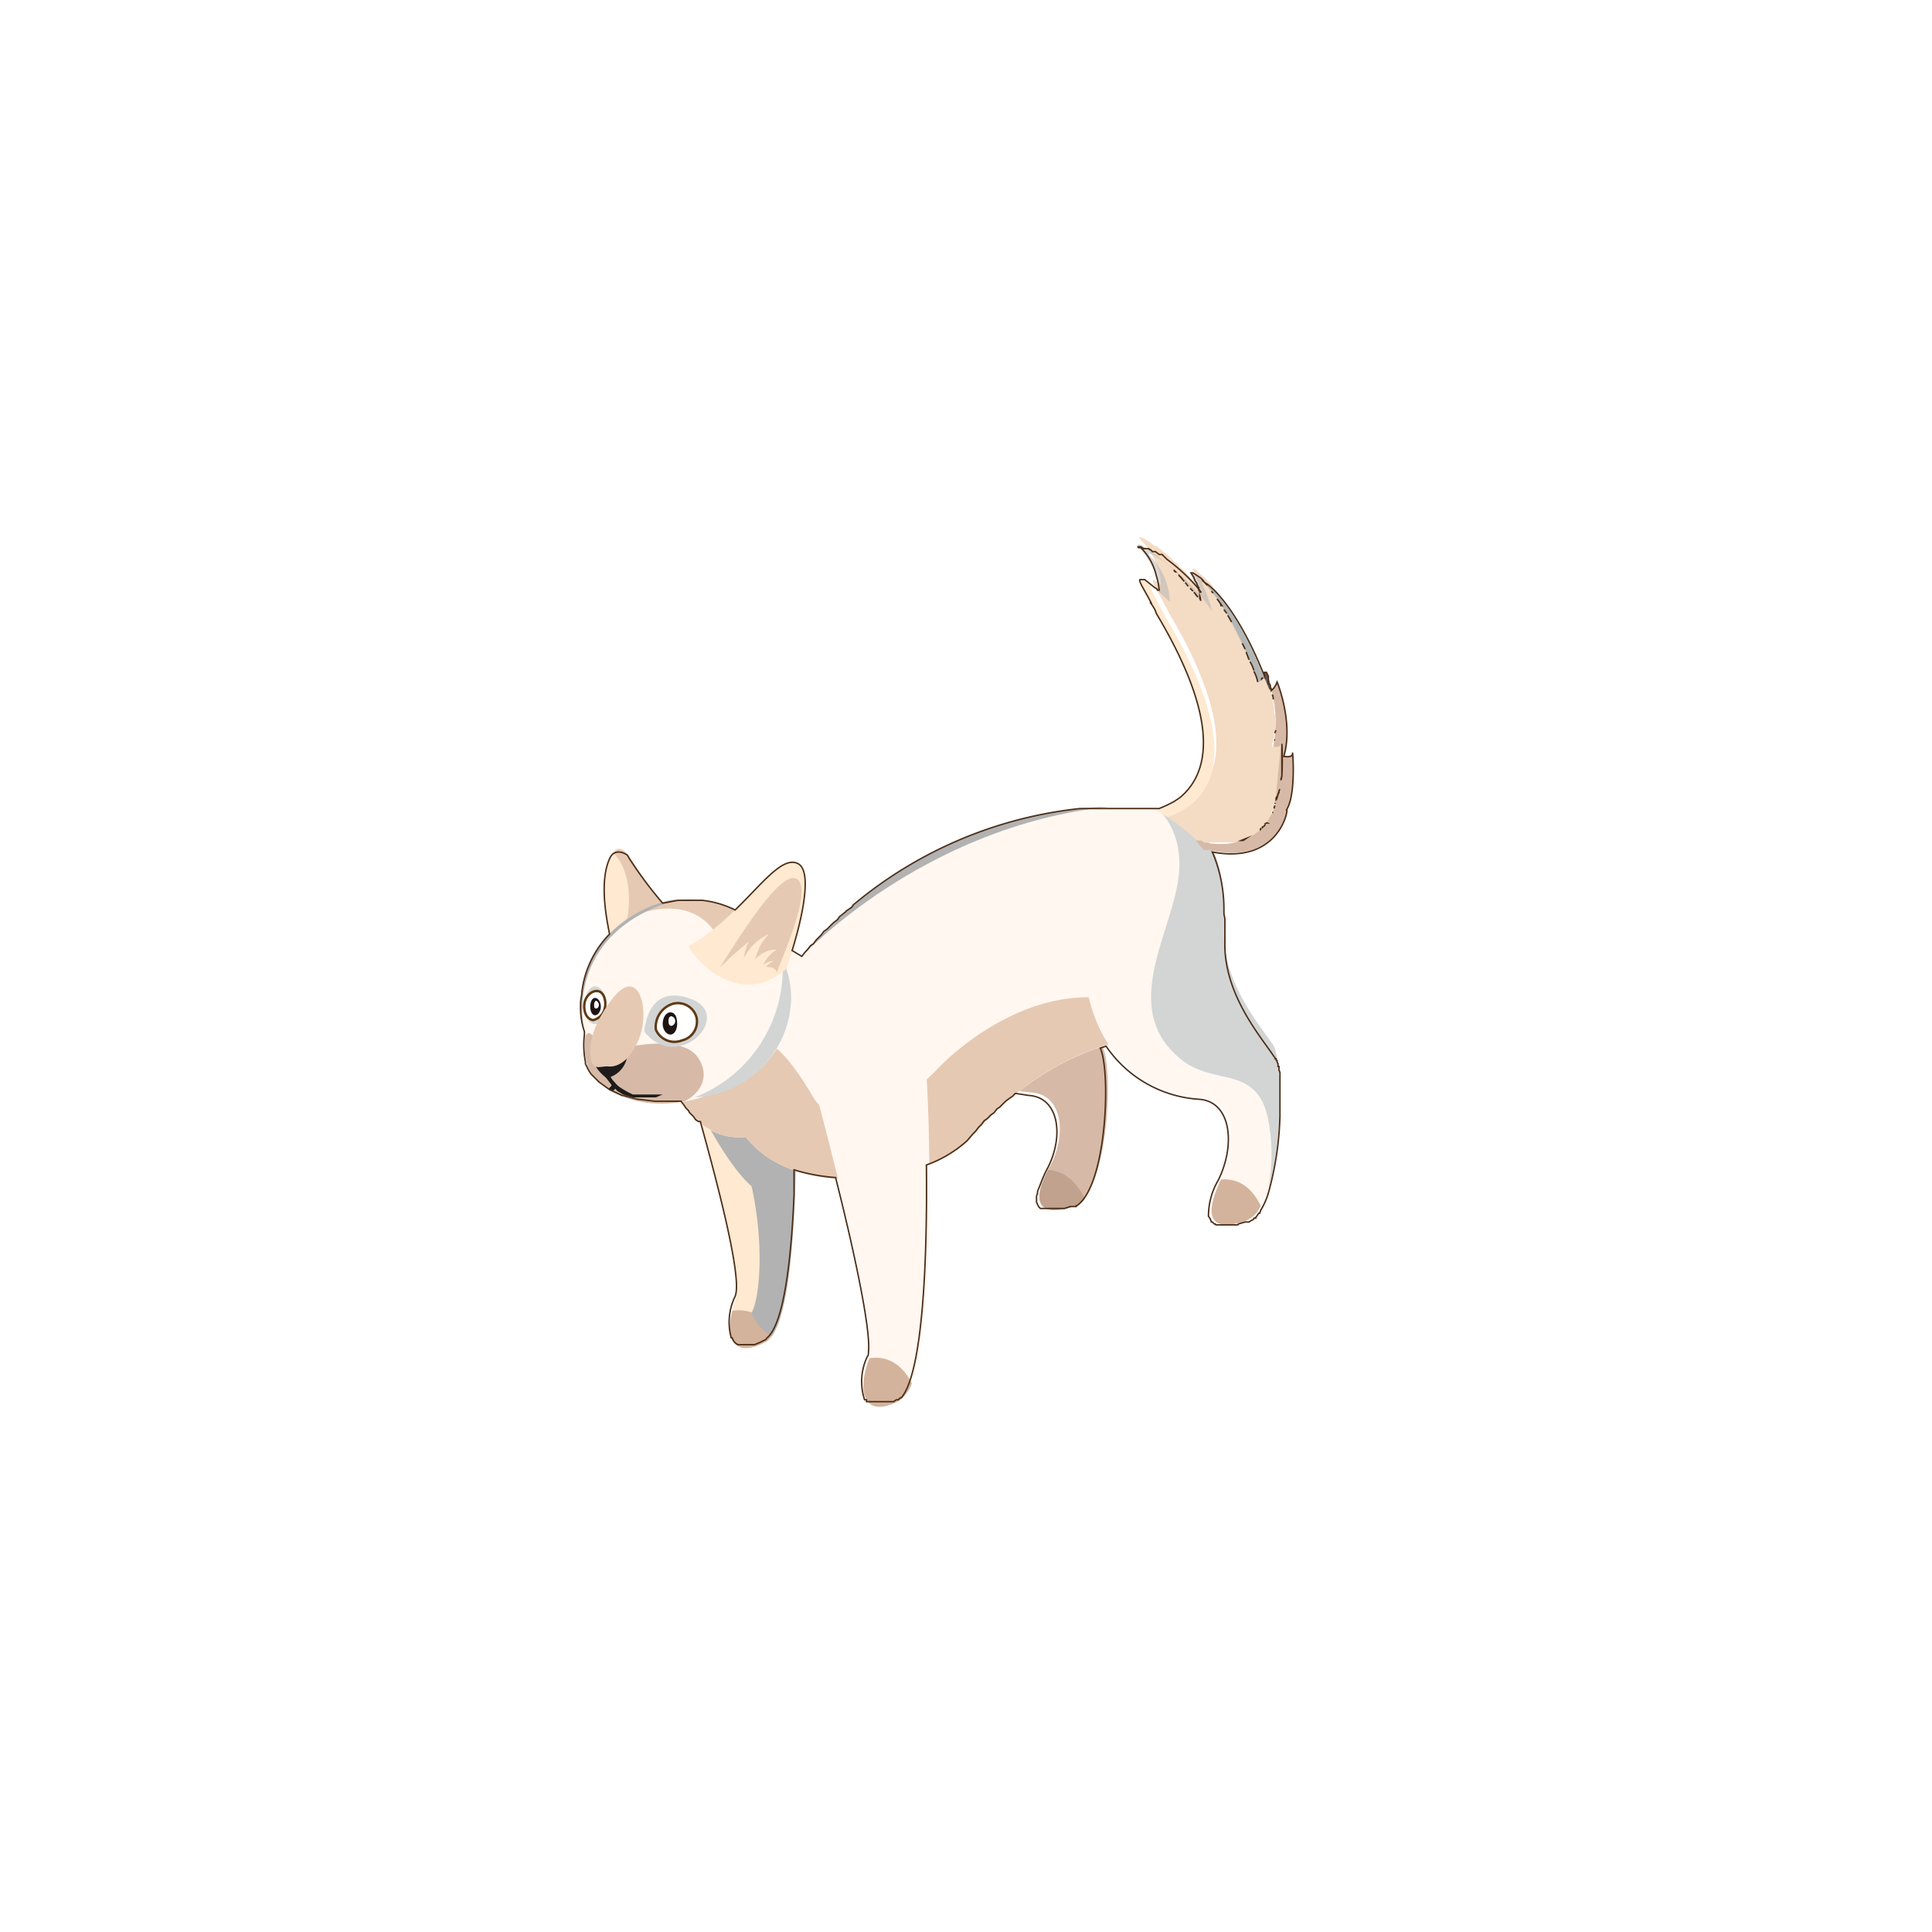 <svg xmlns="http://www.w3.org/2000/svg" xmlns:xlink="http://www.w3.org/1999/xlink" viewBox="0 0 200 200"><defs><style>.cls-1{mask:url(#mask);filter:url(#luminosity-noclip-12);}.cls-2,.cls-4,.cls-6{mix-blend-mode:multiply;}.cls-2{fill:url(#linear-gradient);}.cls-3{mask:url(#mask-2);filter:url(#luminosity-noclip-8);}.cls-4{fill:url(#linear-gradient-2);}.cls-5{mask:url(#mask-3);filter:url(#luminosity-noclip-10);}.cls-6{fill:url(#linear-gradient-3);}.cls-7{isolation:isolate;}.cls-8{fill:#ffe9d0;}.cls-9{fill:#e5c9b3;}.cls-10{fill:#d3b39c;}.cls-11{fill:#b2b2b2;}.cls-12{mask:url(#mask-4);}.cls-13{fill:#d6baa7;}.cls-14{fill:#c1a28e;}.cls-15{fill:#fff7f0;}.cls-16{fill:#d2d5d4;}.cls-17{mask:url(#mask-5);}.cls-18,.cls-21{fill:#fff;}.cls-18{stroke:#603913;stroke-width:0.25px;}.cls-18,.cls-38,.cls-39{stroke-miterlimit:10;}.cls-19{fill:#1e1c1b;}.cls-20{fill:#1e1513;}.cls-22{mask:url(#mask-6);}.cls-23{fill:#fcfcfc;}.cls-24{mask:url(#mask-7);}.cls-25{mask:url(#mask-8);}.cls-26{mask:url(#mask-9);}.cls-27{mask:url(#mask-10);}.cls-28{fill:#f4f4f4;}.cls-29{mask:url(#mask-11);}.cls-30{fill:#f2f2f2;}.cls-31{mask:url(#mask-12);}.cls-32{mask:url(#mask-13);}.cls-33{fill:#f4dbc3;}.cls-34,.cls-35{fill:#b3b3b3;}.cls-35{mix-blend-mode:screen;opacity:0.5;}.cls-36{fill:#5a5a5a;}.cls-37{fill:#b2b7b5;}.cls-38,.cls-39{fill:none;}.cls-38{stroke:#000;stroke-width:0.33px;}.cls-39{stroke:#4c2e19;stroke-width:0.15px;}.cls-40{filter:url(#luminosity-noclip-13);}.cls-41{filter:url(#luminosity-noclip-11);}.cls-42{filter:url(#luminosity-noclip-9);}.cls-43{filter:url(#luminosity-noclip-7);}.cls-44{filter:url(#luminosity-noclip-6);}.cls-45{filter:url(#luminosity-noclip-5);}.cls-46{filter:url(#luminosity-noclip-4);}.cls-47{filter:url(#luminosity-noclip-3);}.cls-48{filter:url(#luminosity-noclip-2);}.cls-49{filter:url(#luminosity-noclip);}</style><filter id="luminosity-noclip" x="112.17" y="-7542" width="4.67" height="32766" filterUnits="userSpaceOnUse" color-interpolation-filters="sRGB"><feFlood flood-color="#fff" result="bg"/><feBlend in="SourceGraphic" in2="bg"/></filter><mask id="mask" x="112.17" y="-7542" width="4.67" height="32766" maskUnits="userSpaceOnUse"><g class="cls-49"/></mask><linearGradient id="linear-gradient" x1="111.76" y1="99.98" x2="115.57" y2="109.2" gradientUnits="userSpaceOnUse"><stop offset="0" stop-color="#fff"/><stop offset="1"/></linearGradient><filter id="luminosity-noclip-2" x="93.42" y="-7542" width="6.87" height="32766" filterUnits="userSpaceOnUse" color-interpolation-filters="sRGB"><feFlood flood-color="#fff" result="bg"/><feBlend in="SourceGraphic" in2="bg"/></filter><mask id="mask-2" x="93.42" y="-7542" width="6.87" height="32766" maskUnits="userSpaceOnUse"><g class="cls-48"/></mask><linearGradient id="linear-gradient-2" x1="93.42" y1="127" x2="100.3" y2="127" xlink:href="#linear-gradient"/><filter id="luminosity-noclip-3" x="61.09" y="-7542" width="2.18" height="32766" filterUnits="userSpaceOnUse" color-interpolation-filters="sRGB"><feFlood flood-color="#fff" result="bg"/><feBlend in="SourceGraphic" in2="bg"/></filter><mask id="mask-3" x="61.09" y="-7542" width="2.18" height="32766" maskUnits="userSpaceOnUse"><g class="cls-47"/></mask><linearGradient id="linear-gradient-3" x1="62.26" y1="106.13" x2="61.43" y2="111.17" xlink:href="#linear-gradient"/><filter id="luminosity-noclip-4" x="73.2" y="-7542" width="9.19" height="32766" filterUnits="userSpaceOnUse" color-interpolation-filters="sRGB"><feFlood flood-color="#fff" result="bg"/><feBlend in="SourceGraphic" in2="bg"/></filter><mask id="mask-4" x="73.2" y="-7542" width="9.19" height="32766" maskUnits="userSpaceOnUse"><g class="cls-46"/></mask><filter id="luminosity-noclip-5" x="60.23" y="-7542" width="2.57" height="32766" filterUnits="userSpaceOnUse" color-interpolation-filters="sRGB"><feFlood flood-color="#fff" result="bg"/><feBlend in="SourceGraphic" in2="bg"/></filter><mask id="mask-5" x="60.23" y="-7542" width="2.57" height="32766" maskUnits="userSpaceOnUse"><g class="cls-45"/></mask><filter id="luminosity-noclip-6" x="66.72" y="-7542" width="6.39" height="32766" filterUnits="userSpaceOnUse" color-interpolation-filters="sRGB"><feFlood flood-color="#fff" result="bg"/><feBlend in="SourceGraphic" in2="bg"/></filter><mask id="mask-6" x="66.72" y="-7542" width="6.39" height="32766" maskUnits="userSpaceOnUse"><g class="cls-44"/></mask><filter id="luminosity-noclip-7" x="71.91" y="-7542" width="10" height="32766" filterUnits="userSpaceOnUse" color-interpolation-filters="sRGB"><feFlood flood-color="#fff" result="bg"/><feBlend in="SourceGraphic" in2="bg"/></filter><mask id="mask-7" x="71.91" y="-7542" width="10" height="32766" maskUnits="userSpaceOnUse"><g class="cls-43"/></mask><filter id="luminosity-noclip-8" x="93.42" y="110.57" width="6.87" height="32.88" filterUnits="userSpaceOnUse" color-interpolation-filters="sRGB"><feFlood flood-color="#fff" result="bg"/><feBlend in="SourceGraphic" in2="bg"/></filter><mask id="mask-8" x="93.42" y="110.57" width="6.87" height="32.88" maskUnits="userSpaceOnUse"><g class="cls-3"><path class="cls-4" d="M97.4,112c-5.9-7.3-3.7,15.7-3,19.9s-.2,11.5-.2,11.5c1.8-4,2.1-14.7,2-23a14.3,14.3,0,0,0,4.1-2.4C100.2,116.5,99.4,114.5,97.4,112Z"/></g></mask><filter id="luminosity-noclip-9" x="82.98" y="-7542" width="31.89" height="32766" filterUnits="userSpaceOnUse" color-interpolation-filters="sRGB"><feFlood flood-color="#fff" result="bg"/><feBlend in="SourceGraphic" in2="bg"/></filter><mask id="mask-9" x="82.98" y="-7542" width="31.89" height="32766" maskUnits="userSpaceOnUse"><g class="cls-42"/></mask><filter id="luminosity-noclip-10" x="61.09" y="103.56" width="2.18" height="6.73" filterUnits="userSpaceOnUse" color-interpolation-filters="sRGB"><feFlood flood-color="#fff" result="bg"/><feBlend in="SourceGraphic" in2="bg"/></filter><mask id="mask-10" x="61.09" y="103.56" width="2.18" height="6.73" maskUnits="userSpaceOnUse"><g class="cls-5"><path class="cls-6" d="M63.3,103.6c-.9,1.2-2.3,3.3-2.2,5.4s.6,1.1,1.3,1.3a1.8,1.8,0,0,1-1-2.4A10.6,10.6,0,0,1,63.3,103.6Z"/></g></mask><filter id="luminosity-noclip-11" x="60.2" y="-7542" width="10.07" height="32766" filterUnits="userSpaceOnUse" color-interpolation-filters="sRGB"><feFlood flood-color="#fff" result="bg"/><feBlend in="SourceGraphic" in2="bg"/></filter><mask id="mask-11" x="60.2" y="-7542" width="10.07" height="32766" maskUnits="userSpaceOnUse"><g class="cls-41"/></mask><filter id="luminosity-noclip-12" x="112.17" y="100.09" width="4.67" height="8.44" filterUnits="userSpaceOnUse" color-interpolation-filters="sRGB"><feFlood flood-color="#fff" result="bg"/><feBlend in="SourceGraphic" in2="bg"/></filter><mask id="mask-12" x="112.17" y="100.09" width="4.67" height="8.44" maskUnits="userSpaceOnUse"><g class="cls-1"><path class="cls-2" d="M112.6,100.1s-1.5,4.6.9,8.4a15.7,15.7,0,0,1,3.3-.8Z"/></g></mask><filter id="luminosity-noclip-13" x="119.17" y="-7542" width="13.36" height="32766" filterUnits="userSpaceOnUse" color-interpolation-filters="sRGB"><feFlood flood-color="#fff" result="bg"/><feBlend in="SourceGraphic" in2="bg"/></filter><mask id="mask-13" x="119.17" y="-7542" width="13.36" height="32766" maskUnits="userSpaceOnUse"><g class="cls-40"/></mask></defs><g class="cls-7"><g id="Cat_02"><path class="cls-8" d="M63.2,96.8s-1.5-5.3,0-8.2,2.7,3,6.3,5.6C70.4,94.8,63.2,96.8,63.2,96.8Z"/><path class="cls-9" d="M68.6,93.4c-2.7-2.6-3.8-6.8-5.1-5.1.9.9,2.1,3,1.4,7.1C66.7,94.2,67.6,93.6,68.6,93.4Z"/><path class="cls-8" d="M71.4,112.4s5.9,19.3,4.8,22-.8,6.6,3.1,4.5,3.2-28,2.8-34C78.5,102.4,71.4,112.4,71.4,112.4Z"/><path class="cls-10" d="M75.8,135.7c-.7,2.8.1,5,3.5,3.2a2.1,2.1,0,0,0,.8-1A4,4,0,0,0,75.8,135.7Z"/><path class="cls-11" d="M82.4,119.4c-2-1.9-6.9-3.3-9.2-3.1,0,0,2.4,4.6,4.6,6.5,1.3,5.8.9,11.5,0,13.1a4.6,4.6,0,0,0,2.1,2.4C81.7,135.9,82.3,127.4,82.4,119.4Z"/><g class="cls-12"><path class="cls-13" d="M82.4,119.4c-2-1.9-6.9-3.3-9.2-3.1,0,0,2.4,4.6,4.6,6.5,1.3,5.8.9,11.5,0,13.1a4.6,4.6,0,0,0,2.1,2.4C81.7,135.9,82.3,127.4,82.4,119.4Z"/></g><path class="cls-13" d="M94.4,97.9s-1.5,13.9,12.4,15.2c3.2.2,3.7,4.4,1.8,7.8s-1.2,5.2,2.5,4,4.3-14.9,2.9-16.8-5.2-5.9-5.1-10.9.6-5.9-8.2-5.7C95.9,100.8,94.4,97.9,94.4,97.9Z"/><path class="cls-14" d="M108.5,121.1c-1.7,3.4-1,4.9,2.6,3.8a2,2,0,0,0,1.2-.8C111.2,121.8,109.7,121.2,108.5,121.1Z"/><path class="cls-15" d="M119.6,83.6A43.5,43.5,0,0,0,83,99l-1.8-1c-4.3-1.5-9.3,1.7-11.1,7s.1,10.9,4.4,12.4a6.3,6.3,0,0,0,2.7.3c5.5,7,19,4.4,23.2.2,6.5-7.8,14.7-10.6,18.7-10.3a13.9,13.9,0,0,0,5.1-6.9C127.6,92.8,123,84,119.6,83.6Z"/><path class="cls-9" d="M114.7,103.4c-8.1-1.2-15.3,4.8-17.6,7.2-4.5,4.8-10.9,6.5-12.9,3-4-6.8-5.5-5.7-5.5-5.7a73.3,73.3,0,0,0-8.4,5.4,7.4,7.4,0,0,0,4.2,4.1,6.3,6.3,0,0,0,2.7.3c5.5,7,19,4.4,23.2.2,6.2-7.5,14.1-10.4,18.2-10.4A9.2,9.2,0,0,0,114.7,103.4Z"/><path class="cls-15" d="M84.8,114.4s6.3,23.4,5.2,26.1-.8,6.6,3.1,4.5,3.2-28,2.8-33.9C92.3,108.5,84.8,114.4,84.8,114.4Z"/><path class="cls-15" d="M81.9,103.4c0,5.6-4.8,10.2-10.8,10.2s-11-3.8-11-9.5a11.4,11.4,0,0,1,11-11A10.5,10.5,0,0,1,81.9,103.4Z"/><path class="cls-15" d="M66.2,96.5c-2.2,2.8-6.5,7.1-5.5,13.3.5,3.3,8.1,7.2,16.1,1.7C79.2,105.7,73.9,86.8,66.2,96.5Z"/><path class="cls-16" d="M62.8,104.1c0,1-.5,1.9-1.2,1.9s-1.1-.9-1.1-1.9.5-2,1.1-2S62.8,103,62.8,104.1Z"/><g class="cls-17"><path class="cls-9" d="M62.8,104.1c0,1-.6,1.9-1.3,1.9s-1.3-.9-1.3-1.9.6-2,1.3-2S62.8,103,62.8,104.1Z"/></g><path class="cls-18" d="M62.6,104.4a1.6,1.6,0,0,1-1.2,1.2c-.7-.1-1-.9-.9-1.7s.8-1.4,1.4-1.3S62.8,103.6,62.6,104.4Z"/><path class="cls-10" d="M90,140.6c-1.3,3.3-.7,6.4,3.1,4.4a3.8,3.8,0,0,0,1.3-1.8C93.1,140.7,91.3,140.4,90,140.6Z"/><path class="cls-13" d="M72.2,109.4c-1.7-2.3-7.2-1-7.2-1l-2.6-.2c-.8-.5-1.4-1.9-1.8-.9a7,7,0,0,0,.1,2.5c.3,2.5,4.7,5.3,10.2,4.2C72.9,112.9,73.4,111.1,72.2,109.4Z"/><path class="cls-19" d="M61.2,109.3a4.1,4.1,0,0,0,1.6,2.3,2.7,2.7,0,0,0,2.1-2.1A31.9,31.9,0,0,0,61.2,109.3Z"/><path class="cls-9" d="M63.3,103.5c-.9,1.2-2.3,3.4-2.2,5.5s1,1.3,1.9,1.4,2.4-.6,3.3-3.3S66.1,99.8,63.3,103.5Z"/><path class="cls-9" d="M71.1,93.1A9.8,9.8,0,0,0,67,94l-2.2,1.2h-.1c.9-.5,7.2-3.3,9.9,2.3a6.7,6.7,0,0,0,2.2-3A10.8,10.8,0,0,0,71.1,93.1Z"/><path class="cls-20" d="M62.2,104.2c0,.5-.3.9-.6.9s-.5-.4-.5-.9.2-.9.5-.9S62.2,103.7,62.2,104.2Z"/><path class="cls-21" d="M62,104c0,.2-.1.4-.3.4s-.2-.2-.2-.4.1-.4.2-.4S62,103.8,62,104Z"/><path class="cls-16" d="M66.7,106.8s.2-5.1,4.8-3.4S70.2,111.2,66.7,106.8Z"/><g class="cls-22"><path class="cls-9" d="M66.7,106.8s.2-5.1,4.8-3.4S70.2,111.2,66.7,106.8Z"/></g><path class="cls-18" d="M72.1,105.3a2,2,0,0,1-1.5,2.4,2.1,2.1,0,0,1-2.7-1.1,2.5,2.5,0,0,1,1.8-2.7A2,2,0,0,1,72.1,105.3Z"/><path class="cls-20" d="M70.1,106c0,.6-.3,1.1-.7,1.1s-.8-.5-.8-1.1.3-1.2.8-1.2S70.1,105.3,70.1,106Z"/><path class="cls-23" d="M69.9,105.7a.5.5,0,0,1-.4.5c-.2,0-.3-.2-.3-.5s.1-.5.3-.5A.5.5,0,0,1,69.9,105.7Z"/><path class="cls-16" d="M71.9,113.6a10.5,10.5,0,0,0,10-10.2,9.5,9.5,0,0,0-.9-4.1A14.3,14.3,0,0,1,71.9,113.6Z"/><g class="cls-24"><path class="cls-13" d="M71.9,113.6a10.5,10.5,0,0,0,10-10.2,9.5,9.5,0,0,0-.9-4.1A14.3,14.3,0,0,1,71.9,113.6Z"/></g><g class="cls-25"><path class="cls-9" d="M97.4,112c-5.9-7.3-3.7,15.7-3,19.9s-.2,11.5-.2,11.5c1.8-4,2.1-14.7,2-23a14.3,14.3,0,0,0,4.1-2.4C100.2,116.5,99.4,114.5,97.4,112Z"/></g><path class="cls-19" d="M67.8,113.3H65.5l-.6-.3-.5-.3a2.7,2.7,0,0,1-.8-.7,1.9,1.9,0,0,1-.5-.8l-.5.2.7.9c0,.1,0,.1-.1.2l-.2.2h-.1l.4.2h.2l.2-.2a1,1,0,0,0,.5.4c.2.2.4.2.6.3l.7.2h2.4l.7-.3h0Z"/><path class="cls-11" d="M114.9,83.5C98,84,87.5,93.8,83,99,83,99,95.5,85.5,114.9,83.5Z"/><g class="cls-26"><path class="cls-11" d="M114.9,83.5C98,84,87.5,93.8,83,99,83,99,95.5,85.5,114.9,83.5Z"/></g><g class="cls-27"><path class="cls-28" d="M63.3,103.6c-.9,1.2-2.3,3.3-2.2,5.4s.6,1.1,1.3,1.3a1.8,1.8,0,0,1-1-2.4A10.6,10.6,0,0,1,63.3,103.6Z"/></g><path class="cls-11" d="M60.5,106.9s-2.6-10.3,9.7-13.8C67.1,93.2,58.2,97.3,60.5,106.9Z"/><g class="cls-29"><path class="cls-30" d="M60.5,106.7S58,96.3,70.3,93.2C67.3,93.1,58.4,97.3,60.5,106.7Z"/></g><g class="cls-31"><path class="cls-11" d="M112.6,100.1s-1.5,4.6.9,8.4a15.7,15.7,0,0,1,3.3-.8Z"/></g><path class="cls-15" d="M112.2,97.2s-1.5,15,12.3,16.4c3.3.3,3.7,4.8,1.9,8.4s-1.3,5.6,2.5,4.4,4.3-16.1,2.9-18.2-5.2-6.4-5.1-11.8-.2-12.7-9-12.5C112.9,93.9,112.2,97.2,112.2,97.2Z"/><path class="cls-10" d="M126.4,122.1c-1.8,3.8-1.2,5.5,2.5,4.3a2.8,2.8,0,0,0,1.6-1.6C129.3,122.4,127.7,122,126.4,122.1Z"/><path class="cls-16" d="M131.8,108.2c-1.3-2-5.2-6.4-5.1-11.8s-.2-11.2-6.5-12.3c1,1.1,2.4,3.4,1.7,7.4-1.1,6-5.8,13.2.4,18.2,3.4,2.7,7.6.6,8.9,5.8a18.9,18.9,0,0,1,.1,7.5C132.8,118.2,132.8,109.8,131.8,108.2Z"/><g class="cls-32"><path class="cls-33" d="M131.8,108.2c-1.3-2-5.2-6.4-5.1-11.8s-.2-11.2-6.5-12.3c1,1.1,2.4,3.4,1.7,7.4-1.1,6-5.8,13.2.4,18.2,3.4,2.7,7.6.6,8.9,5.8a18.9,18.9,0,0,1,.1,7.5C132.8,118.2,132.8,109.8,131.8,108.2Z"/></g><path class="cls-8" d="M71.3,97.9c5.1-2.6,9-9.6,11.3-8.5s-1.2,10.9-1.2,10.9C75.9,105,71,98,71.3,97.9Z"/><path class="cls-9" d="M74.5,100.2c1.6-2.5,6.3-10.3,8-9.2s-1.7,8.5-2.1,9.7c-.1-.7-1.1-.6-1.1-.6a1.7,1.7,0,0,1,.8-.6,1.6,1.6,0,0,0-1.1.4,3.8,3.8,0,0,1,1.4-1.6,2.9,2.9,0,0,0-2.2,1,5.1,5.1,0,0,1,1.4-2.6A5.3,5.3,0,0,0,77,99.2a5.7,5.7,0,0,1,.5-1.7A32.2,32.2,0,0,0,74.5,100.2Z"/><path class="cls-34" d="M119.1,62.2a5.6,5.6,0,0,1,.5.8A5.6,5.6,0,0,0,119.1,62.2Z"/><path class="cls-33" d="M120.9,84.6a26.1,26.1,0,0,1,3,2.4h0l.7.2h4.1l.7-.4h.4a.1.1,0,0,0,.1-.1h.1l.2-.2h.2a.2.2,0,0,1,.2-.2c0-.1.1-.1.1-.2l.3-.3c.1-.1.1-.1.1-.2h.1a.3.3,0,0,0,.1-.2c.1,0,.1-.1.2-.2v-.2c0-.1,0-.1.1-.2V84h.1a.3.3,0,0,1,.1-.2.4.4,0,0,1,.1-.3v-.2h.1v-.2h0l.2-.3h0c0-.1,0-.1.1-.2l.3-1.7V77h-.1c0,.5-.8.3-.8.3v-.4c.1,0,.1,0,.1-.1v-.3a.4.4,0,0,0,.1-.3h0V76c0-.2.1-.4.1-.6h0V74a.4.4,0,0,1-.1-.3v-.2a1.3,1.3,0,0,0-.1-.6v-.3c-.1-.3-.1-.6-.2-.8s0-.3-.1-.4v-.2a.4.4,0,0,1-.1-.3.6.6,0,0,1-.1-.4h-.1v-.6h-.1c0-.1-.1-.1-.1-.2h0a.2.2,0,0,1-.2.2h-.2c-.1.2-.3.4-.4.3a41.5,41.5,0,0,0-1.6-4l-.3-.6-.3-.6a.5.5,0,0,0-.2-.4v-.3l-.2-.2a10.2,10.2,0,0,0-.8-1.5l-.2-.2v-.2a4.3,4.3,0,0,0-.4-.7l-.6-.7-.2-.3-.6-.6-1.1-1h-.3l.3.4.6,1.7h0c0,.1.1.1.1.2h0c0,.1.1.2.1.3h0l-.2-.3-.2-.3c-.6-.7-1.1-1.4-1.7-2l-.3-.2c0-.1-.1-.2-.2-.3l-.3-.2-.7-.7-1.2-1h-.2a5.6,5.6,0,0,0-1.4-.9h-.1c-.1,0,0,.2.3.5a7.4,7.4,0,0,1,1.9,4.4h-.1c-1.4-1.1-.8-.3,1,3.1,8.3,14.1,4,18.5.9,19.9Z"/><path class="cls-35" d="M119.3,57.8a7.2,7.2,0,0,1,1.8,4.5l-1.1-1a7.4,7.4,0,0,0-1.9-4.4c-1-1.1.5-.5,2.6,1.4C119.2,57.2,118.4,57,119.3,57.8Z"/><path class="cls-35" d="M124.4,60.3a16.8,16.8,0,0,1,1.1,3,14.1,14.1,0,0,0-1.4-1.8,14.6,14.6,0,0,0-.9-2.1c-.2-.3.4-.2,1.4.9Z"/><path class="cls-36" d="M131.6,71.4h-.2l-.6-1.5c.2-.2.3-.4.2-.5A6.7,6.7,0,0,1,131.6,71.4Z"/><path class="cls-35" d="M124.3,62.3a20.3,20.3,0,0,0-3.6-4,19.4,19.4,0,0,1,3.4,3.2Z"/><path class="cls-37" d="M124.6,60.3c.8.4,3.5,2.9,6.2,9.7-.2.4-.5.7-.6.6C128.1,64.8,126,61.7,124.6,60.3Z"/><path class="cls-13" d="M133.2,83.7c.2,0-.8,5.9-8,4.3h-.6l-.8-1h.6l.2.2c6.7,1.2,7.6-4.5,7.5-4.5s.6-6.2.5-5.7-.8.3-.8.3a12.9,12.9,0,0,0-.2-5.9,2,2,0,0,0,.6-.9c.1.2,1.7,4.3.7,7.7,0,0,.9.2.9-.3S134.2,82.1,133.2,83.7Z"/><path class="cls-8" d="M119.3,83.7l.4.2.4.2h0l.3.2.5.3.9-.4c3.1-1.4,7.4-5.8-.9-19.9-1.8-3.4-2.4-4.2-1-3.1-.1,0-.1,0-.1-.1l-.3-.2-1-.8H118c-.1.2.3.8.9,1.9s.1.3.2.5a5.6,5.6,0,0,1,.5.8c0,.1.1.2.1.3,7.1,11.9,5.1,16.9,2.4,19.1l-.6.4-.8.4-.7.3h-.7Z"/><path class="cls-38" d="M60.5,106.7v0Z"/><path class="cls-39" d="M126.7,94.6h0v-.4h0a15,15,0,0,0-1.2-6c6.9,1.3,7.9-4.4,7.7-4.4,1-1.6.6-6.3.6-5.8s-.9.3-.9.3c1-3.4-.6-7.5-.7-7.7a2,2,0,0,1-.6.9h0v-.2a.4.4,0,0,1-.1-.3c0-.1,0-.1-.1-.2h-.1V70h0l-.2-.4h-.2V70c-2.7-6.8-5.4-9.3-6.2-9.7l.3.3-.3-.3h0a1.7,1.7,0,0,0-.6-.6h0l-.3-.2h0l-.3-.2h-.2l.3.5c0,.1.1.2.1.3h0l.2.3h0c0,.1.1.2.1.3s0,.1.1.1v.3a.1.1,0,0,1,.1.1h0c0,.1,0,.1.1.1s-.1-.1-.1-.2a19.4,19.4,0,0,0-3.4-3.2h0l-.5-.5H120l-.4-.3h-.3l-.2-.2H119a.1.1,0,0,0-.1-.1h-.5l-.3-.2h-.3a.1.1,0,0,0,.1.1h.2a6,6,0,0,1,1.6,2.9,7.4,7.4,0,0,1,.3,1.5h-.1c-.1,0-.1,0-.1-.1l-.3-.2-1-.8H118c-.1.2.3.8.9,1.9s.1.3.2.5a5.6,5.6,0,0,1,.5.8c0,.1.1.2.1.3,7.1,11.9,5.1,16.9,2.4,19.1l-.6.4-.8.4-.7.3h-8.2a43.8,43.8,0,0,0-23.5,10c0,.1-.1.1-.1.2l-.6.4c0,.1-.1.1-.2.2l-.5.4-.2.3-.4.3-.3.3-.4.4-.3.2-.3.4-.3.3-.2.2-.3.4-.3.2-.3.4-.2.2L83,99l-1-.6c.9-2.9,2.2-8.2.6-9s-3.7,2.1-6.5,4.8a10.2,10.2,0,0,0-3.4-1H70.2l-1.6.3a43.1,43.1,0,0,1-3.5-4.7h0c0-.1-.1-.1-.1-.2s-1.2-.9-1.8.1c-1.3,2.5-.3,6.9-.1,8a10.3,10.3,0,0,0-2.9,6.4,4.1,4.1,0,0,0-.1,1.1,7.8,7.8,0,0,0,.4,2.6h0v.3a8.9,8.9,0,0,0,.1,2.8c0,.2,0,.3.1.4h0a4.1,4.1,0,0,0,.5.9h0l.8.8h0l1.1.8h0l1.3.6h.1l1.5.4h.1l1.7.2h2.7l.3.4.2.3.3.3c0,.1.1.2.2.3l.3.3.2.3.3.2h.2c1.6,5.8,4.4,16.2,3.6,18.1a6.1,6.1,0,0,0-.4,4.3h.1a1.1,1.1,0,0,0,.6.7h1.7l.5-.2h0l.6-.3c.1,0,.1-.1.2-.2h0c1.7-1.4,2.5-7.8,2.8-14.8h0v-2.6a19.3,19.3,0,0,0,4.3.8c1.7,6.7,3.7,15.7,3.4,18.1h0c0,.2,0,.3-.1.4a6,6,0,0,0-.3,4.5h.2v.2h2.8l.3-.2h.2l.2-.2h.1c2.3-2.7,2.7-14.9,2.6-24.1a12.6,12.6,0,0,0,4.2-2.5l.6-.7.3-.3.3-.4.3-.3.3-.4.3-.2.4-.4.3-.2.3-.4.3-.2.3-.3.3-.3.4-.3.3-.2.3-.3h.1l1.3.2c3.2.2,3.7,4.4,1.8,7.8a14.7,14.7,0,0,0-.6,1.4h0l-.2.5h0a.9.9,0,0,0-.1.5h0a.6.6,0,0,0-.1.4h0v.4h0c0,.1.1.2.1.3h0a.3.3,0,0,1,.1.2h0l.2.2h2.5l.6-.2h.6c0-.1,0-.1.1-.1,3.1-2.2,3.5-13.9,2.4-16.3l.6-.2a12.6,12.6,0,0,0,9.7,5.5c3.3.3,3.7,4.8,1.9,8.4h0a7.3,7.3,0,0,0-1,3.7h0l.2.3h0c0,.1.1.2.1.3h.1l.2.2h.1c0,.1.1.1.2.1H128c.1,0,.2,0,.2-.1l.7-.2h.4l.3-.2h0a.2.2,0,0,0,.2-.2h.2c0-.1,0-.1.1-.2l.2-.3h.1c0-.1.1-.2.1-.3h0a7.5,7.5,0,0,0,.8-1.8h0a32.8,32.8,0,0,0,1.2-8h0v-.5h0v-3.8a.6.6,0,0,0-.1-.4h0v-.4h-.1v-.3h0a.4.4,0,0,1-.1-.3h0c-.1,0-.1-.1-.1-.2h-.1a.3.3,0,0,0-.1-.2c-1.3-2-5.2-6.4-5.1-11.8V95.1h0Zm-2.4-32.3Zm-.4-.6-.3-.4.4.5ZM130.3,86h0Zm0-15.4Zm-1.7-4,.3.6Zm.4.9.3.8Zm.4,1a3.6,3.6,0,0,1,.4.9A3.6,3.6,0,0,0,129.4,68.5Zm.2,18h0Zm-.2.2h0Zm-.4.1-.5.2h.2Zm-.7.3h0Zm-3.2.2h0Zm.8,0h0Zm.3,0h0ZM126,62l.5.7h-.1C126.3,62.3,126.1,62.2,126,62Zm.7,1.1.3.4Zm.4.6.4.7Zm.8,1.4h0Zm-.1,22.1h0Zm-.4.1h0Zm-.3,0h0Zm2.8-1Zm.5-.4c.1,0,.1,0,.1-.1S130.5,85.9,130.4,85.9Zm0-15.3Zm.1-.1h0Zm.1,15.2c.1,0,.1,0,.1-.1S130.7,85.7,130.6,85.7Zm.5-.5h.1A.1.1,0,0,0,131.1,85.2Zm.1-.2h0Zm.2-.2v0Zm.1-.2v0Zm.2-.4Zm0-.1h.1Zm.4-1.3h0Zm-.1.3v.1Zm.1-.5.2-.3h0c-.1.2-.1.4-.2.5Zm.6-2.3c0,.1-.1.3-.1.4S132.7,80.4,132.7,80.3Zm-.1.5v0Zm-.1.4v0Zm0,.5c-.1.1-.1.3-.2.5s.1-.1.1-.2A.4.4,0,0,1,132.5,81.7Zm-.7-4.4h0Zm.2-1.4a.4.4,0,0,1,.1-.3A.4.4,0,0,0,132,75.9Zm-.1.7h.1Zm-.2-4.7a.9.9,0,0,1,.1.5A.9.9,0,0,0,131.7,71.9Zm.2.8h0Zm.1,10.7a.4.4,0,0,0-.1.3A.4.4,0,0,1,132,83.4Zm-.1.4h0Zm.2-.9h0Zm.6-2.6V77h0A33.1,33.1,0,0,1,132.7,80.3Zm0-3.4h0Zm-.6-1.9h0Zm-.1-1.8v0Zm.1.9v0ZM131,85.3l-.2.3Zm-.4-15h0c0-.1,0-.1.1-.1Zm-.4.3h0a3.6,3.6,0,0,0-.4-1.1,3.6,3.6,0,0,1,.4,1.1Zm-4.6-9.2-.2-.2Zm-1.4.5c0,.1.1.2.1.3h0a1.8,1.8,0,0,0-.1-.5ZM123,60.7l-.3-.4Zm.5.5-.3-.3Zm-1.3-1.5c-.1,0-.1-.1-.2-.2l.6.7Zm-.5-.5h0l-.2-.2C121.6,59.1,121.6,59.2,121.7,59.2Zm-.4-.4h0Z"/></g></g></svg>